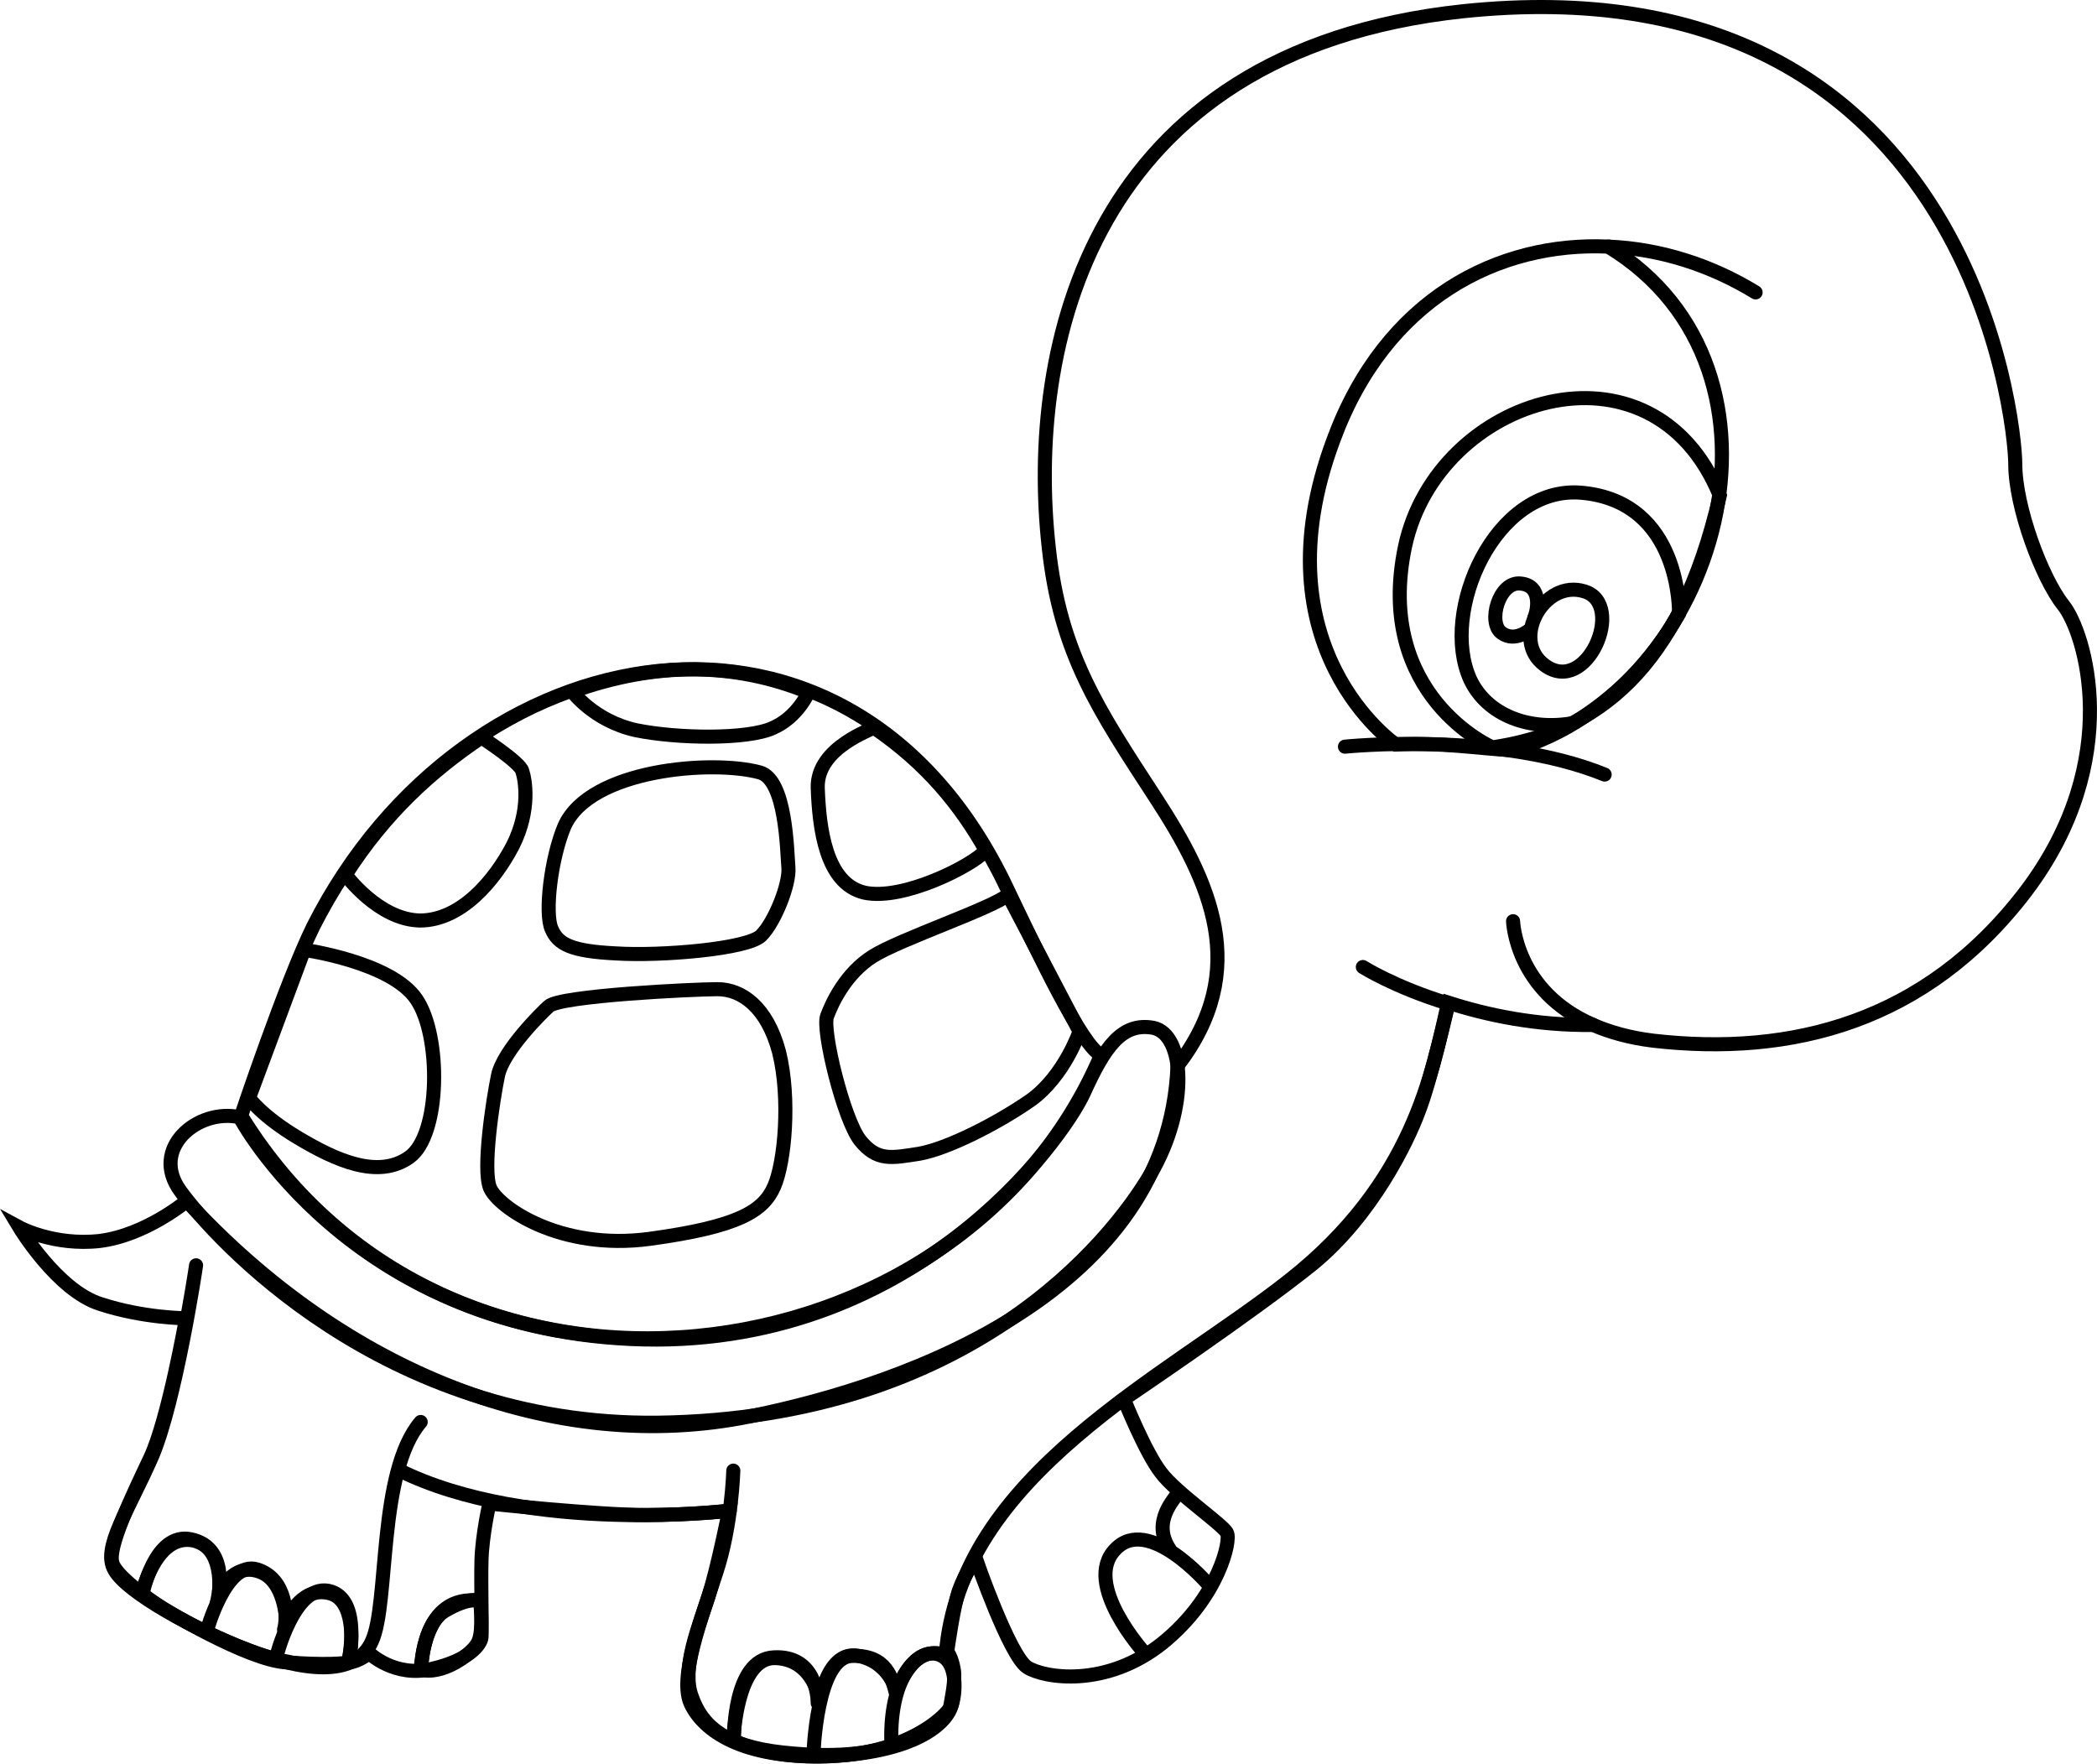 <?xml version="1.0" encoding="utf-8"?>
<!-- Generator: Adobe Illustrator 13.0.0, SVG Export Plug-In . SVG Version: 6.00 Build 14948)  -->
<!DOCTYPE svg PUBLIC "-//W3C//DTD SVG 1.1//EN" "http://www.w3.org/Graphics/SVG/1.1/DTD/svg11.dtd">
<svg version="1.1" id="Layer_1" xmlns="http://www.w3.org/2000/svg" xmlns:xlink="http://www.w3.org/1999/xlink" x="0px" y="0px"
	 width="211.053px" height="177.499px" viewBox="0 0 211.053 177.499" enable-background="new 0 0 211.053 177.499"
	 xml:space="preserve">
<g>
	<path fill-rule="evenodd" clip-rule="evenodd" fill="none" stroke="#000000" stroke-width="1.417" stroke-linecap="round" d="
		M18.148,119.86c3.384,4.68,20.376,23.688,48.096,23.328c31.392-0.432,45.576-18.288,49.536-24.984
		c3.96-6.768,3.456-14.112,0.288-14.76c-3.168-0.576-4.896,1.944-6.984,6.552c-2.088,4.608-17.28,26.064-45.576,24.768
		c-28.368-1.296-39.384-22.32-39.384-22.32C19.876,111.508,15.052,115.612,18.148,119.86z"/>
	<path fill-rule="evenodd" clip-rule="evenodd" fill="none" stroke="#000000" stroke-width="1.417" stroke-linecap="round" d="
		M55.229,101.284c-0.648,0.576-4.608,4.464-5.112,6.984c-0.504,2.448-1.584,9.432-0.792,11.304s6.984,6.336,16.056,5.112
		c9-1.224,11.448-2.808,12.528-5.256c1.08-2.448,1.656-8.856,0.504-13.536c-1.224-4.608-3.816-6.336-6.192-6.336
		S56.308,100.205,55.229,101.284z"/>
	<path fill-rule="evenodd" clip-rule="evenodd" fill="none" stroke="#000000" stroke-width="1.417" stroke-linecap="round" d="
		M110.813,106.18c-14.112,33.192-65.52,40.176-86.544,6.12c0,0,4.536-13.536,7.272-19.08c15.12-29.88,54-37.368,69.84-3.744
		C104.476,95.957,108.94,105.388,110.813,106.18z"/>
	<path fill-rule="evenodd" clip-rule="evenodd" fill="none" stroke="#000000" stroke-width="1.417" stroke-linecap="round" d="
		M56.813,83.14c-1.368,3.24-2.016,8.784-1.296,10.368c0.648,1.512,1.944,2.232,6.48,2.448c4.464,0.288,13.248-0.432,14.616-1.8
		c1.368-1.368,2.88-5.184,2.736-6.84c-0.144-1.656-0.216-8.856-2.88-9.576C71.716,76.444,59.404,77.38,56.813,83.14z"/>
	<path fill-rule="evenodd" clip-rule="evenodd" fill="none" stroke="#000000" stroke-width="1.417" stroke-linecap="round" d="
		M34.78,88.036c3.96-6.192,8.64-10.44,13.68-13.824c0,0,3.888,2.52,4.104,3.384c0.288,0.864,0.864,3.888-0.936,7.488
		c-1.872,3.6-5.256,7.56-9.36,7.56C38.092,92.572,34.78,88.036,34.78,88.036z"/>
	<path fill-rule="evenodd" clip-rule="evenodd" fill="none" stroke="#000000" stroke-width="1.417" stroke-linecap="round" d="
		M25.061,110.5l5.544-14.904c0,0,8.784,1.224,11.304,4.968c2.52,3.672,2.448,13.68-0.72,15.912
		c-3.168,2.232-7.416,0.288-11.16-1.944S25.061,110.5,25.061,110.5z"/>
	<path fill-rule="evenodd" clip-rule="evenodd" fill="none" stroke="#000000" stroke-width="1.417" stroke-linecap="round" d="
		M81.364,69.676c-7.416-3.024-15.336-3.096-23.76-0.072c0,0,2.16,2.952,6.408,3.888c4.248,0.864,11.232,0.936,13.752-0.216
		C80.284,72.196,81.364,69.676,81.364,69.676z"/>
	<path fill-rule="evenodd" clip-rule="evenodd" fill="none" stroke="#000000" stroke-width="1.417" stroke-linecap="round" d="
		M99.22,85.588c-2.52-4.464-5.904-8.712-11.304-12.384c0,0.216-5.688,1.944-5.616,6.048c0.144,4.104,0.792,9.648,4.68,10.584
		C90.868,90.7,97.924,87.101,99.22,85.588z"/>
	<path fill-rule="evenodd" clip-rule="evenodd" fill="none" stroke="#000000" stroke-width="1.417" stroke-linecap="round" d="
		M101.452,90.052l7.2,13.752c0,0-1.512,4.464-4.896,6.912c-3.528,2.448-8.424,4.896-11.232,5.4
		c-2.808,0.432-4.248,0.792-5.976-1.368c-1.656-2.16-3.816-11.016-3.312-12.456c0.504-1.368,1.872-4.32,4.608-6.048
		C90.581,94.516,100.012,91.348,101.452,90.052z"/>
	<path fill-rule="evenodd" clip-rule="evenodd" fill="none" stroke="#000000" stroke-width="1.417" stroke-linecap="round" d="
		M27.796,166.804c0,0,1.8-7.344,5.256-6.696c3.456,0.72,2.016,7.128,2.016,7.128"/>
	<path fill-rule="evenodd" clip-rule="evenodd" fill="none" stroke="#000000" stroke-width="1.417" stroke-linecap="round" d="
		M20.813,164.14c0,0,1.944-7.128,5.04-6.192c3.096,0.936,3.096,4.896,2.736,6.048"/>
	<path fill-rule="evenodd" clip-rule="evenodd" fill="none" stroke="#000000" stroke-width="1.417" stroke-linecap="round" d="
		M14.333,160.468c0,0,1.224-6.336,4.896-5.544c3.6,0.792,2.952,4.968,2.592,6.408"/>
	<path fill-rule="evenodd" clip-rule="evenodd" fill="none" stroke="#000000" stroke-width="1.417" stroke-linecap="round" d="
		M14.26,160.468c0,0,1.296-5.832,4.896-5.472c3.528,0.432,2.88,5.328,2.88,5.328s1.368-3.096,4.032-2.16
		c2.664,0.864,2.736,5.04,2.736,5.04s1.368-3.528,4.248-2.88c2.808,0.576,2.304,5.4,2.232,5.688c0,0.288-0.216,1.296-0.216,1.296
		s-3.528,1.224-9.864-1.152C18.796,163.78,14.26,160.468,14.26,160.468z"/>
	<path fill-rule="evenodd" clip-rule="evenodd" fill="none" stroke="#000000" stroke-width="1.417" stroke-linecap="round" d="
		M19.732,127.348c-0.072,0.576-2.088,13.68-4.392,19.152c-2.376,5.472-5.112,9.288-3.816,11.52
		c1.296,2.304,8.208,6.048,13.464,8.064s10.8,2.88,12.456-0.936c1.728-3.816,0.576-16.992,4.896-22.032"/>
	<path fill-rule="evenodd" clip-rule="evenodd" fill="none" stroke="#000000" stroke-width="1.417" stroke-linecap="round" d="
		M73.444,152.044c0,0-20.16,2.448-33.336-4.104"/>
	<path fill-rule="evenodd" clip-rule="evenodd" fill="none" stroke="#000000" stroke-width="1.417" stroke-linecap="round" d="
		M73.804,148.012c0,0-0.144,5.544-1.728,10.296c-1.512,4.68-3.816,10.656-2.52,13.248c1.224,2.52,5.04,5.544,14.04,5.184
		c9-0.432,12.024-3.6,12.24-5.4c0.288-1.8,0.648-5.04-1.8-4.968c-2.448,0.072-4.536,3.456-4.32,9.144"/>
	<path fill-rule="evenodd" clip-rule="evenodd" fill="none" stroke="#000000" stroke-width="1.417" stroke-linecap="round" d="
		M81.868,176.596c0,0,0.288-9.864,3.888-9.936c3.528-0.144,4.032,2.376,4.392,3.672"/>
	<path fill-rule="evenodd" clip-rule="evenodd" fill="none" stroke="#000000" stroke-width="1.417" stroke-linecap="round" d="
		M73.876,175.012c0,0-0.144-8.064,4.032-8.208c4.176-0.216,4.392,3.96,4.392,4.608"/>
	<path fill-rule="evenodd" clip-rule="evenodd" fill="none" stroke="#000000" stroke-width="1.417" stroke-linecap="round" d="
		M115.204,166.373c0,0-6.336-6.984-2.952-10.44c3.312-3.528,9.36,3.528,9.36,3.528"/>
	<path fill-rule="evenodd" clip-rule="evenodd" fill="none" stroke="#000000" stroke-width="1.417" stroke-linecap="round" d="
		M118.444,150.388c0,0.288-2.664,2.664-0.72,5.544"/>
	<path fill-rule="evenodd" clip-rule="evenodd" fill="none" stroke="#000000" stroke-width="1.417" stroke-linecap="round" d="
		M73.804,175.156c0,0,0.288-8.424,4.248-8.28c3.888,0.144,4.464,4.32,4.464,4.32s0.792-5.184,3.888-4.536
		c3.168,0.648,3.816,3.6,3.816,3.6s1.44-4.248,3.96-3.816c2.448,0.432,1.944,4.392,1.584,5.184
		c-0.288,0.792-3.672,4.392-10.944,5.04C77.62,177.316,73.804,175.156,73.804,175.156z"/>
	<path fill-rule="evenodd" clip-rule="evenodd" fill="none" stroke="#000000" stroke-width="1.417" stroke-linecap="round" d="
		M145.732,100.997c-1.584,6.84-3.456,18-15.984,27.864c-12.528,9.864-33.264,19.656-34.56,37.728"/>
	<path fill-rule="evenodd" clip-rule="evenodd" fill="none" stroke="#000000" stroke-width="1.417" stroke-linecap="round" d="
		M18.796,120.868c15.84,17.208,37.008,25.704,56.736,21.672c16.056-3.24,42.048-12.672,42.984-35.28
		c7.416-9.648,3.312-18.504-2.232-27c-5.616-8.64-9.576-14.4-10.728-25.128c-2.232-19.944,3.888-49.968,41.688-54
		c50.904-5.328,55.584,41.256,55.584,45.576c0,4.32,2.664,11.448,4.824,14.184c2.16,2.664,6.264,15.552-3.744,28.8
		c-10.08,13.248-23.688,16.632-37.512,15.048c-2.376-0.288-4.392-0.864-6.048-1.584c-5.76,0.072-10.728-1.008-14.544-2.232
		c0,0-1.872,8.064-3.024,10.944c-1.08,2.952-4.68,10.44-10.656,15.336c-5.976,4.824-19.008,13.608-19.008,13.608
		s2.16,5.4,3.744,7.416c1.512,2.016,6.264,5.256,6.624,6.048c0.432,0.72-0.792,6.48-6.48,11.088
		c-5.688,4.536-11.88,3.528-13.608,2.448c-1.8-1.152-5.184-10.944-5.184-10.944s-1.08,1.512-1.656,3.096
		c-0.576,1.512-1.224,6.264-1.224,6.264s0.432,0.504,0.648,1.728c0.216,1.152-0.216,2.952-0.36,3.888
		c-0.216,1.008-1.728,2.016-4.32,3.24c-2.592,1.296-6.552,1.944-12.528,1.296c-5.904-0.648-8.136-2.736-9.144-5.616
		c-1.08-2.808,0.72-7.128,1.656-10.008c0.936-2.952,2.088-8.712,2.088-8.712s-3.672,0.432-8.424,0.432
		c-4.824,0-15.696-1.152-15.696-1.152s-0.72,3.168-0.792,5.688c-0.072,2.52,0.072,7.056,0,7.776
		c-0.072,0.72-1.224,2.304-4.968,3.168c-3.744,0.936-6.336-1.584-6.336-1.584s-0.648,0.576-1.584,0.864
		c-0.864,0.216-2.88,0.36-6.768,0.072c-3.888-0.216-12.384-5.4-12.384-5.4s-4.68-3.024-5.112-4.608
		c-0.504-1.584,2.016-6.768,3.816-10.584c1.8-3.816,3.6-14.04,3.6-14.04s-4.248,0-8.64-1.44c-4.32-1.368-8.136-7.704-8.136-7.704
		s3.456,1.872,8.064,1.368C14.692,124.324,18.796,120.868,18.796,120.868z"/>
	<path fill-rule="evenodd" clip-rule="evenodd" fill="none" stroke="#000000" stroke-width="1.417" stroke-linecap="round" d="
		M152.284,92.716c0,0,0.216,7.056,8.064,10.44"/>
	<path fill-rule="evenodd" clip-rule="evenodd" fill="none" stroke="#000000" stroke-width="1.417" stroke-linecap="round" d="
		M145.732,100.997c-5.4-1.656-8.568-3.672-8.568-3.672"/>
	<path fill-rule="evenodd" clip-rule="evenodd" fill="none" stroke="#000000" stroke-width="1.417" stroke-linecap="round" d="
		M135.364,75.148c0,0,15.336-1.584,26.136,2.808"/>
	<path fill-rule="evenodd" clip-rule="evenodd" fill="none" stroke="#000000" stroke-width="1.417" stroke-linecap="round" d="
		M161.86,24.82c5.256,0.216,10.368,1.872,14.832,4.608"/>
	<path fill-rule="evenodd" clip-rule="evenodd" fill="none" stroke="#000000" stroke-width="1.417" stroke-linecap="round" d="
		M173.092,49.876c-4.032,17.64-12.528,23.832-22.896,25.344c0,0-11.952-5.184-8.784-20.232
		C144.652,39.868,166.252,33.101,173.092,49.876z"/>
	<path fill-rule="evenodd" clip-rule="evenodd" fill="none" stroke="#000000" stroke-width="1.417" stroke-linecap="round" d="
		M168.988,61.756c-2.808,4.896-6.48,8.496-10.656,11.016c-4.32,0.792-8.64-0.72-10.368-4.392c-3.096-6.84,2.52-19.512,11.16-18.792
		C169.276,50.452,168.988,61.756,168.988,61.756z"/>
	<path fill-rule="evenodd" clip-rule="evenodd" fill="none" stroke="#000000" stroke-width="1.417" stroke-linecap="round" d="
		M155.452,66.94c4.248,3.168,8.208-6.12,4.032-7.416C155.38,58.229,151.996,64.42,155.452,66.94z"/>
	<path fill-rule="evenodd" clip-rule="evenodd" fill="none" stroke="#000000" stroke-width="1.417" stroke-linecap="round" d="
		M154.012,63.34c0,0-1.512,1.368-2.88,0.36c-1.44-1.008-0.288-5.256,1.944-4.968c2.16,0.216,1.656,2.736,1.368,3.384"/>
	<path fill-rule="evenodd" clip-rule="evenodd" fill="none" stroke="#000000" stroke-width="1.417" stroke-linecap="round" d="
		M152.212,75.508c-3.888-0.216-6.912-0.792-11.736-0.576c0,0-14.112-9.648-6.264-30.672c5.256-14.256,16.632-19.944,27.648-19.44
		C182.236,37.205,173.165,69.532,152.212,75.508z"/>
	<path fill-rule="evenodd" clip-rule="evenodd" fill="none" stroke="#000000" stroke-width="1.417" stroke-linecap="round" d="
		M42.412,167.957c0,0,0-7.632,5.904-6.84"/>
	<path fill-rule="evenodd" clip-rule="evenodd" fill="none" stroke="#000000" stroke-width="1.417" stroke-linecap="round" d="
		M42.34,168.028c0,0,0.216-4.608,2.448-5.904c2.304-1.368,3.528-1.08,3.528-1.08s0.36,2.88-0.144,4.104
		C47.74,166.373,44.5,168.676,42.34,168.028z"/>
</g>
</svg>
